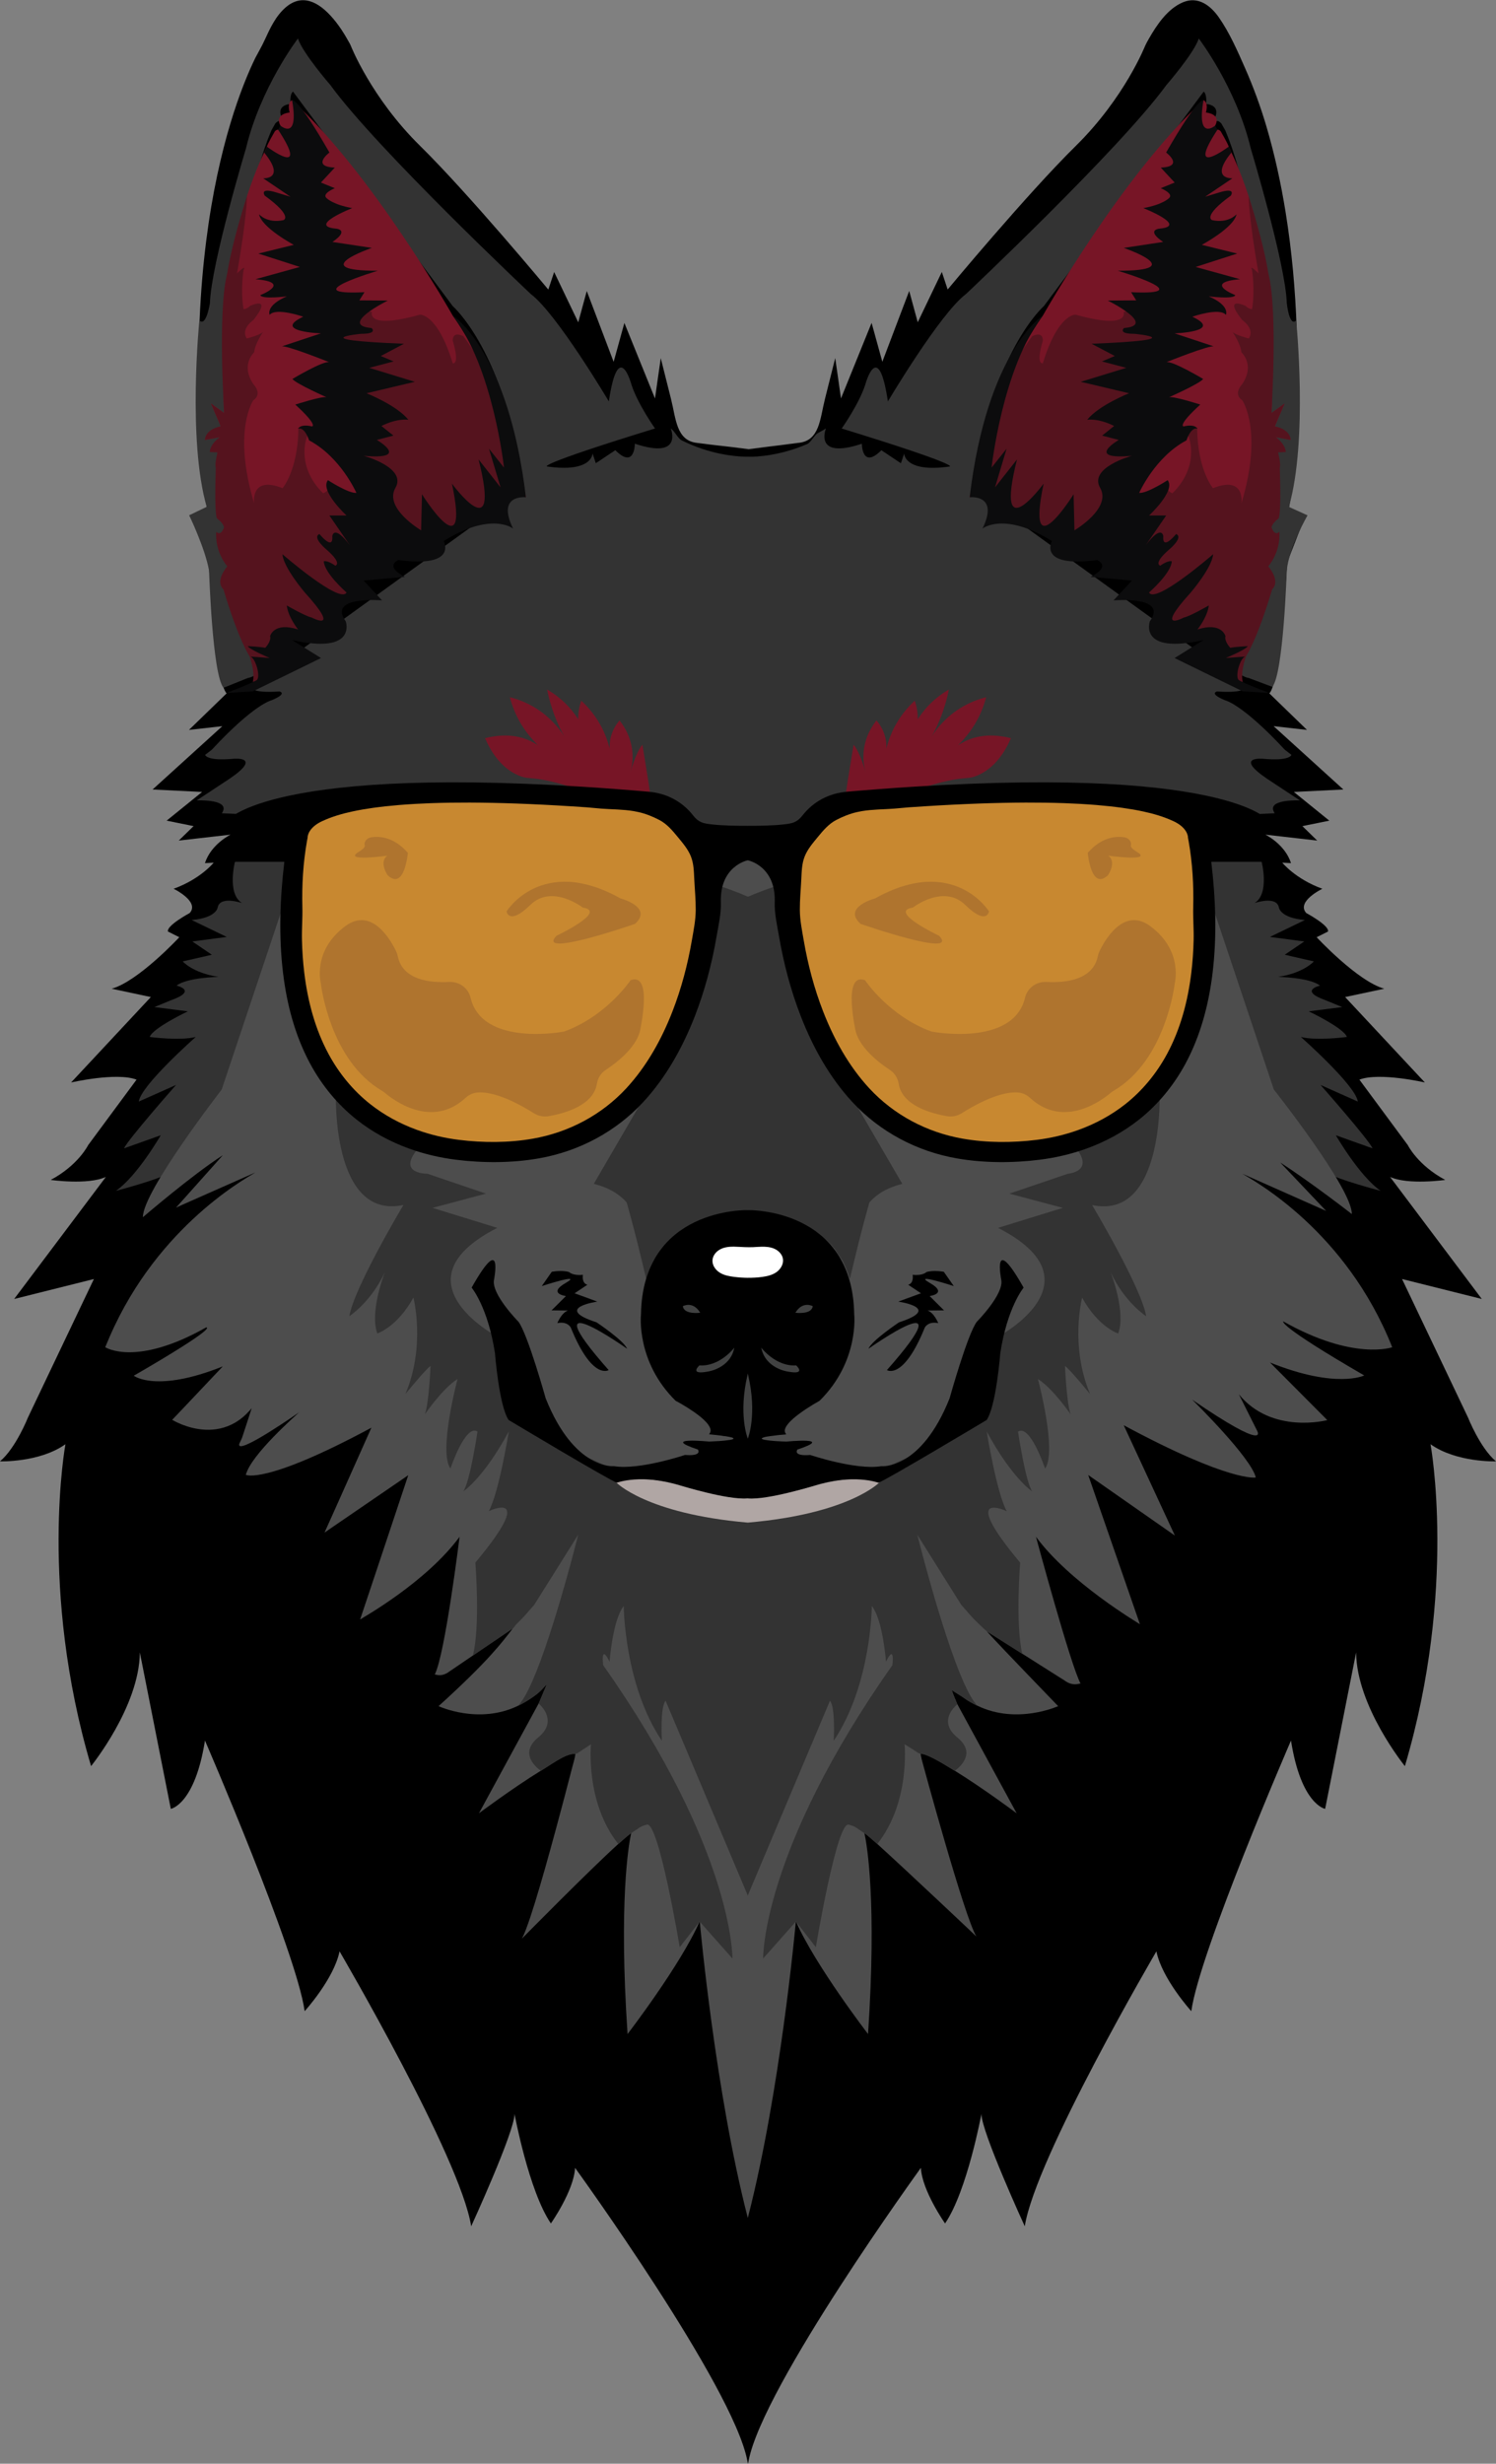 <?xml version="1.0" encoding="UTF-8"?>
<svg id="Layer_2" data-name="Layer 2" xmlns="http://www.w3.org/2000/svg" viewBox="0 0 459.84 757">
  <rect x="0" y="0" width="459.84" height="757" fill="#808080" stroke="none"/>
  <defs>
    <style>
      .cls-1 {
        fill: #000;
      }

      .cls-1, .cls-2, .cls-3, .cls-4, .cls-5, .cls-6, .cls-7, .cls-8, .cls-9, .cls-10, .cls-11, .cls-12, .cls-13, .cls-14, .cls-15 {
        stroke-width: 0px;
      }

      .cls-2 {
        fill: #910913;
      }

      .cls-3 {
        fill: #72010f;
      }

      .cls-4 {
        fill: #b0a6a4;
      }

      .cls-5 {
        fill: #c88830;
      }

      .cls-6 {
        fill: #af742e;
      }

      .cls-7 {
        fill: #55131e;
      }

      .cls-8 {
        fill: #230608;
      }

      .cls-9 {
        fill: #414242;
      }

      .cls-10 {
        fill: #771526;
      }

      .cls-11 {
        fill: #333;
      }

      .cls-12 {
        fill: #fff;
      }

      .cls-13 {
        fill: #0c0c0d;
      }

      .cls-14 {
        fill: #a91e22;
      }

      .cls-15 {
        fill: #4d4d4d;
      }
    </style>
  </defs>
  <g id="Layer_2-2" data-name="Layer 2">
    <g>
      <path class="cls-1" d="M230.04,137.99s-.05,0-.07,0c-.14-.02-.27-.03-.41-.05l-.14-.02-.16-.02-.18-.02-.19-.02-.2-.03-.22-.03-.23-.03-.24-.03-.26-.03-.27-.03-.28-.03-.29-.04-.3-.04-.31-.04-.31-.04-.32-.04-.33-.04-.33-.04-.34-.04-.34-.04-.35-.04-.35-.04-.35-.04-.36-.04-.36-.04-.36-.04-.36-.04-.36-.04-.36-.04-.36-.04-.35-.04-.35-.04-.35-.04-.34-.04-.34-.04-.33-.04-.33-.04-.32-.04-.31-.04-.3-.04-.29-.04-.28-.04-.27-.03-.26-.03-.25-.03-.24-.03-.23-.03-.21-.03-.2-.02-.18-.02-.17-.02-.15-.02-.14-.02h-.12s-.07-.02-.1-.03h-.08s-.04-.02-.06-.02h-.07c-6.25-.78-6.34-7.36-7.87-13.46l-3.16-12.57-1.77,12.4-9.41-23.21-3.3,11.95-8.26-21.76-2.62,9.62-7.41-15.46-1.79,5.39s-24.38-29.36-39.4-44.13-21.32-30.78-21.32-30.79c-.2-.51-.51-1-.77-1.47-.66-1.21-1.38-2.39-2.14-3.53-.99-1.47-2.06-2.89-3.26-4.19s-2.56-2.54-4.11-3.46c-1.42-.84-3.03-1.4-4.7-1.33-1.89.08-3.61.97-5.02,2.19-3.06,2.65-4.75,6.32-6.41,9.92-.48,1.04-.99,2.06-1.55,3.06-.48.85-.91,1.74-1.4,2.59-.57,1.17-1.11,2.36-1.64,3.55-.65,1.49-1.27,3-1.87,4.51-.71,1.82-1.38,3.65-2.02,5.49-.74,2.14-1.44,4.31-2.09,6.48-.75,2.48-1.44,4.98-2.08,7.48-.72,2.82-1.38,5.65-1.99,8.5-.67,3.16-1.28,6.34-1.82,9.53-.6,3.52-1.11,7.04-1.56,10.58-.49,3.87-.9,7.75-1.23,11.64-.36,4.23-.63,8.47-.81,12.71-.04.96-.09,1.92-.11,2.88,0,0-1.12,41.88,2.94,57.28l-4.56,2.64,4.54,11.69s2.07,37.21,5.51,40.24l-11.59,11.24,10.26-1.15-21.44,19.46,15.22.75-10.9,8.82,8.28,1.68-4.56,4.44,15.93-1.82s-5.99,2.89-7.88,8.75l2.68-.13s-4.04,5.02-12.31,8.01c0,0,8.13,3.93,4.94,7.46,0,0-7.17,3.83-6.68,5.68l3.49,1.75s-12.57,13.54-20.79,15.82l12.04,2.56-24.51,26.25s13.99-3.22,20.12-.87l-14.88,20.12s-3.01,6.15-11.5,10.69c0,0,11.39,1.63,16.95-.92l-28.19,37.5,24.51-6.13-20.26,42.52s-3.73,9.43-8.61,13.5c0,0,12.12.41,20.12-5.26,0,0-8.24,44.48,7.88,98.9,0,0,14.86-18.3,14.99-34.94l9.52,48.08s7.38-1.27,10.5-20.99c0,0,28.17,65.01,30.64,83.15,0,0,8.99-9.88,10.73-18.38,0,0,37.17,63.43,40.46,84.47,0,0,13.36-29.09,13.32-34.52,0,0,4.4,23.74,11.18,33.65,0,0,7.08-10.07,7.43-17.08,0,0,48.55,66.96,52.95,89.98l.2,1.01s.2-1.01.2-1.01c4.4-23.01,52.95-89.98,52.95-89.98.35,7.01,7.43,17.08,7.43,17.08,6.78-9.91,11.18-33.65,11.18-33.65-.04,5.43,13.32,34.52,13.32,34.52,3.29-21.04,40.46-84.47,40.46-84.47,1.74,8.49,10.73,18.38,10.73,18.38,2.47-18.13,30.64-83.15,30.64-83.15,3.11,19.72,10.5,20.99,10.5,20.99l9.52-48.08c.13,16.64,14.99,34.94,14.99,34.94,16.12-54.42,7.88-98.9,7.88-98.9,8,5.67,20.12,5.26,20.12,5.26-4.88-4.07-8.61-13.5-8.61-13.5l-20.26-42.52,24.51,6.13-28.19-37.5c5.56,2.55,16.95.92,16.95.92-8.49-4.54-11.5-10.69-11.5-10.69l-14.88-20.12c6.13-2.35,20.12.87,20.12.87l-24.51-26.25,12.04-2.56c-8.22-2.28-20.79-15.82-20.79-15.82l3.49-1.75c.48-1.85-6.68-5.68-6.68-5.68-3.2-3.53,4.94-7.46,4.94-7.46-8.26-2.99-12.31-8.01-12.31-8.01l2.68.13c-1.89-5.86-7.88-8.75-7.88-8.75l15.93,1.82-4.56-4.44,8.28-1.68-10.9-8.82,15.22-.75-21.44-19.46,10.26,1.15-11.59-11.24c3.45-3.03,5.51-40.24,5.51-40.24l4.54-11.69-4.56-2.64c4.06-15.4,2.94-57.28,2.94-57.28-.42-12.03-1.49-24.06-3.41-35.95-1.43-8.87-3.34-17.68-5.88-26.31-1.81-6.14-4.02-12.17-6.6-18.03-2.32-5.26-4.75-10.83-8.05-15.56-2.58-3.68-6.38-6.55-10.99-4.64-4.75,1.97-8.1,6.97-10.55,11.28-.38.67-.76,1.36-1.09,2.06,0,0-6.31,16.02-21.32,30.79-15.01,14.77-39.4,44.13-39.4,44.13l-1.79-5.39-7.41,15.46-2.62-9.62-8.26,21.76-3.3-11.95-9.41,23.21-1.77-12.4-3.16,12.57c-1.54,6.11-1.62,12.68-7.91,13.46h-.05s-.04.01-.06.01h-.08s-.06.02-.1.02h-.11s-.08.03-.13.03l-.14.02-.16.02-.17.02-.18.02-.19.02-.21.03-.22.03-.23.03-.24.03-.25.03-.26.03-.27.03-.28.04-.28.04-.29.04-.3.04-.3.04-.31.04-.31.04-.32.04-.32.04-.32.04-.33.04-.33.04-.33.04-.33.04-.33.04-.33.04-.33.04-.33.04-.33.04-.33.04-.33.04-.32.04-.32.04-.31.04-.31.04-.3.04-.3.04-.29.04-.29.04-.28.04-.27.03-.26.03-.25.03-.24.03-.23.03-.22.03-.21.03-.2.03-.19.02-.17.02-.16.02-.15.02-.13.02h-.12s-.07.02-.1.03h-.08s-.05.02-.07.02h-.05s-.07.02-.11.01Z"/>
      <path class="cls-11" d="M230.19,140.33c.39,0,.78,0,1.18,0,.45-.01.9-.04,1.35-.07.6-.04,1.2-.1,1.79-.17.73-.08,1.45-.18,2.17-.3.84-.14,1.67-.3,2.5-.48.93-.2,1.86-.43,2.78-.69,1.01-.28,2.01-.6,3-.95,1.07-.38,2.13-.79,3.17-1.24,1.11-.48,2.21-2.8,3.28-3.37.84-.44,1.66-.91,2.47-1.4,0,0-3.96,9.68,11.04,4.68,0,0,0,8,6,2l6,4,1-3s0,6,14,4c0,0,3.6-.37-33.2-11.68,0,0,5.2-7.32,7.2-13.32,0,0,4-15,7,5,0,0,16-27,24-33,0,0,47.19-44.42,61.6-64.21,0,0,8.51-9.78,9.96-14.29,0,0,11.5,15.02,15.97,33.76,0,0,10.71,35.46,11.09,47.6,0,0,.76,7.38,2.88,5.26,0,0,3.7,36.67-2.25,57.28l5.74,2.6s-5.75,9.94-6.38,16.97c0,0-1.01,31.7-4.45,35.73l-7.17-2.7s-7-1-3-9c0,0,7.93-18.13,8-24,0,0-1-3-1-4,0,0,3.52-1.67,3-8,0,0-2-2.05-2-4,0,0,2.68-3.25,2-7,0,0,.56-7.46,2-10,0,0-2-4-3-9,0,0,0-2,.98-9.05,0,0-2.62-56.54-14.22-84.14l-1.26-2.23s-.84-.85-1.17-.71-.87-.89-.87-.89c0,0,2.22-3.8-2.62-4.39s0,0,0,0c0,0,.32-2.98-.76-3.78s0,0,0,0l-49.15,65.93s-16.07,13.78-22,56.02l77.17,55.73s16.26,7.75-1.92,6.63c0,0-2.66.61,2.58,2.75,0,0,5.24,1.14,18.24,15.14l2.05,1.58s-.36,1.98-8.71,1.2c0,0-9.16-.89,1.25,6.17l10.07,6.64s-10.81-.53-7.74,3.94l-9.93.47,5.89,14.41s2.55,9.84-2.17,12.71c0,0,6.66-2.32,7.47,1.28,0,0,.22,3.26,8.02,3.93l-10.78,5.2,10.58,1.39-6.01,4.08,8.95,2.05s-3.04,3.54-10.99,4.75c0,0,9.73.18,12.89,2.69,0,0-6.72,1.49,1.72,4.5l5.1,2.09-10.29,1.31s10.82,5.13,11.72,7.87c0,0-9.21,1.26-14.15,0,0,0,16.94,14.95,17.5,19.85l-11.44-5.1s14.96,16.96,15.98,19.48l-11.28-4.02s7.28,12.62,13.79,17.08c0,0-13.49-3.54-16.49-5.54,0,0,8,10,7,12,0,0-23-22-28-22,0,0,16.97,19.37,18.99,20.68l-41.39-22.16s45.91,26.7,63.16,65.09c0,0-11.51,1.78-39.13-12.41,0,0,12.38,13.53,30.38,21.16,0,0-20.93.19-31.46-6.08l19.65,19.65s-16.31,2.07-27.75-9.93c0,0,4.56,9,4.56,12,0,0-12.37-4.24-25.18-13.62,0,0,24.26,23.24,25.72,28.43,0,0-34.12-13.52-40.83-18.16l16.63,35.88-27.13-20.99,16.18,47.7s-28.73-23.46-31.07-29.34c0,0-4.43,36.87,1.74,43.52l-22.75-19.44s17.32,28.8,28,31.92c0,0-25.23-2.87-34.77-10.38,0,0,11.9,33.13,19.18,37.81,0,0-19.81-15.92-27.27-15.62,0,0,9.63,50.85,15.59,55.57,0,0-25.39-28.86-32.22-31.07,0,0-3.39,55.92.89,60.85,0,0-20.72-30.06-22.72-36.06l-13.83,93h-.15s-13.83-93-13.83-93c-2,6-22.72,36.06-22.72,36.06,4.28-4.94.89-60.85.89-60.85-6.82,2.21-32.22,31.07-32.22,31.07,5.96-4.73,15.59-55.57,15.59-55.57-7.45-.3-27.27,15.62-27.27,15.62,7.28-4.68,19.18-37.81,19.18-37.81-9.54,7.51-34.77,10.38-34.77,10.38,10.68-3.12,28-31.92,28-31.92l-22.75,19.44c6.16-6.65,1.74-43.52,1.74-43.52-2.33,5.89-31.07,29.34-31.07,29.34l16.18-47.7-27.13,20.99,16.63-35.88c-6.71,4.65-40.83,18.16-40.83,18.16,1.46-5.19,25.72-28.43,25.72-28.43-12.82,9.38-25.18,13.62-25.18,13.62,0-3,4.56-12,4.56-12-11.44,12-27.75,9.93-27.75,9.93l19.65-19.65c-10.54,6.28-31.46,6.08-31.46,6.08,18-7.64,30.38-21.16,30.38-21.16-27.62,14.2-39.13,12.41-39.13,12.41,17.25-38.39,63.16-65.09,63.16-65.09l-41.39,22.16c2.01-1.32,18.99-20.68,18.99-20.68-5,0-28,22-28,22-1-2,7-12,7-12-3,2-16.49,5.54-16.49,5.54,6.51-4.46,13.79-17.08,13.79-17.08l-11.28,4.02c1.02-2.52,15.98-19.48,15.98-19.48l-11.44,5.1c.56-4.9,17.5-19.85,17.5-19.85-4.95,1.26-14.15,0-14.15,0,.9-2.74,11.72-7.87,11.72-7.87l-10.29-1.31,5.1-2.09c8.44-3.01,1.72-4.5,1.72-4.5,3.16-2.51,12.89-2.69,12.89-2.69-7.96-1.21-10.99-4.75-10.99-4.75l8.95-2.05-6.01-4.08,10.58-1.39-10.78-5.2c7.79-.67,8.02-3.93,8.02-3.93.81-3.6,7.47-1.28,7.47-1.28-4.72-2.87-2.17-12.71-2.17-12.71l5.89-14.41-9.93-.47c3.07-4.47-7.74-3.94-7.74-3.94l10.07-6.64c10.41-7.05,1.25-6.17,1.25-6.17-8.34.78-8.71-1.2-8.71-1.2l2.05-1.58c13-14,18.24-15.14,18.24-15.14,5.24-2.14,2.58-2.75,2.58-2.75-18.18,1.11-1.92-6.63-1.92-6.63l77.17-55.73c-5.93-42.24-22-56.02-22-56.02L90.06,28.14s1.08-.8,0,0-.76,3.78-.76,3.78c0,0,4.84-.58,0,0s-2.62,4.39-2.62,4.39c0,0-.54,1.03-.87.89s-1.17.71-1.17.71l-1.26,2.23c-11.6,27.61-14.22,84.14-14.22,84.14.98,7.05.98,9.05.98,9.05-1,5-3,9-3,9,1.44,2.54,2,10,2,10-.68,3.75,2,7,2,7,0,1.95-2,4-2,4-.52,6.33,3,8,3,8,0,1-1,4-1,4,.07,5.87,8,24,8,24,4,8-3,9-3,9l-7.43,3c-3.45-4.03-4.45-36.03-4.45-36.03-1.33-7.2-6.12-16.97-6.12-16.97l5.39-2.6c-5.94-20.6-2.25-57.28-2.25-57.28,2.12,2.12,3.24-5.26,3.24-5.26.38-12.14,11.09-47.6,11.09-47.6,4.47-18.74,15.97-33.76,15.97-33.76,1.45,4.5,9.96,14.29,9.96,14.29,14.4,19.79,61.6,64.21,61.6,64.21,8,6,24,33,24,33,3-20,7-5,7-5,2,6,7.2,13.32,7.2,13.32-36.8,11.32-33.2,11.68-33.2,11.68,14,2,14-4,14-4l1,3,6-4c6,6,6-2,6-2,15,5,11.04-4.68,11.04-4.68,1.08.66,2.2,3.07,3.33,3.64,1.07.53,2.15,1.03,3.26,1.48,1.03.42,2.07.81,3.13,1.16.97.32,1.96.62,2.95.88.9.24,1.8.45,2.71.63.8.16,1.61.31,2.42.43.69.1,1.39.19,2.08.26.56.06,1.12.1,1.68.14.41.02.82.04,1.23.05.24,0,.48,0,.73,0,.17,0,.33,0,.5,0Z"/>
      <path class="cls-15" d="M419.34,422.61s-8.48,4.26-28.97-3.97l17.62,17.7s-17.02,4.52-27.19-7.93l5.67,11.31s3.7,6.59-20.03-9.67c1.22,1.16,18.15,17.93,19.57,23.92,0,0-7.86,1.56-40.6-16.06l15.73,33.91-26.65-18.62,15.9,45.85c-.62-.42-21.63-12.84-31.95-26.86,0,0,10.58,39.3,13.7,45.09-.17-.12-2.32,1.03-4.92-.94l-13-8.23-10.82-6.85c0,.22,7.29,7.87,21.85,22.96,0,0-12.67,5.78-24.81-.13-1.48-.72-3-1.51-4.39-2.58-2.07-1.59-1.48-1.07-3.61-2.44l.51,1.48s1.06,2.5,1.18,2.81c.01.02.01.03.01.03l18.36,33.75s-10.2-7.63-19.05-13.09c-.01,0-.03-.01-.04-.02l-.04-.02c-4.63-2.85-8.22-4.98-10.44-5.22,0,0,0,.02.01.04.05.25.29,1.49.3,1.51.41,1.56,13.28,48.95,16.89,54.68-.72-.73-21.01-19.87-30.47-28.46-.01-.01-.02-.02-.03-.03-1.69-1.53-3.06-2.7-3.94-3.33,0,0,0,0,.01.03,0,.06.05.21.1.46.64,3.02,3.76,20.46,1.02,61.28,0,0-16.26-21.15-22.17-34.6,0-.01,0-.03-.02-.04v.07c-.2,2.13-4.85,52.4-14.64,90.57l-.13.5-.13-.5c-9.79-38.17-14.44-88.44-14.64-90.57v-.07s-.01.03-.02.04c-5.91,13.45-22.17,34.6-22.17,34.6-2.74-40.82.38-58.26,1.02-61.28.05-.25.09-.4.1-.46.01-.02.01-.03.01-.03-.88.63-2.25,1.8-3.94,3.33l-.03.03c-9.31,8.46-28.38,27.82-29.66,29.12.11-.14.19-.36.26-.51.41-.79.73-1.62,1.05-2.45.45-1.18.86-2.38,1.27-3.58.49-1.49.97-2.99,1.44-4.5.53-1.72,1.05-3.45,1.56-5.18.55-1.88,1.09-3.76,1.63-5.64.55-1.96,1.1-3.92,1.64-5.88.54-1.96,1.08-3.92,1.61-5.88.51-1.88,1.02-3.77,1.52-5.66.46-1.73.92-3.47,1.38-5.21.4-1.51.79-3.02,1.18-4.53.32-1.21.63-2.42.95-3.63.35-1.37.82-2.76.98-4.16-.08-.01-.15-.01-.23-.01h-.01c-.61,0-1.29.16-1.87.35-.56.17-1.09.41-1.61.67-2.37,1.19-4.55,2.75-6.8,4.13l-.04.02s-.03.02-.04.02c-8.85,5.46-19.05,13.09-19.05,13.09l18.36-33.75s.01-.03.04-.08l2.24-5.3.23-.53s0-.02,0-.03c-1.12,1.25-1.8,1.99-2.63,2.7-.18.15-.35.29-.53.43-.18.14-.36.27-.53.4-.25.18-.49.36-.74.53-1.44,1.01-2.91,1.86-4.39,2.58-12.14,5.91-24.46.13-24.46.13,15.7-14.22,19.53-19.72,22.5-23.43l.31-.45-1.18.8-11.09,7.53-7.16,4.87c-2.6,1.97-4.39.83-4.56.95,3.12-5.79,7.64-42.3,7.64-42.3-10.32,14.02-29.92,24.95-30.54,25.37l14.76-44.29-25.7,17.59,14.37-32.19c-32.74,17.62-38.57,14.48-38.57,14.48,1.44-6.09,15.66-18.55,16.39-19.22-1.2.83-2.4,1.64-3.61,2.45-1.48.98-2.96,1.95-4.46,2.9-1.15.74-2.31,1.46-3.49,2.15-.87.51-1.75,1.01-2.64,1.48-.62.32-1.25.64-1.9.91-.41.18-.83.34-1.26.45-.24.06-.5.11-.74.07-.2-.03-.36-.18-.38-.39,0-.11.03-.22.07-.33.24-.7.66-1.32.89-2.02.26-.78.51-1.56.77-2.34.71-2.2,1.42-4.39,2.14-6.59-.2.24-.41.48-.62.72-1.31,1.46-2.81,2.76-4.51,3.74-1.45.84-3.02,1.45-4.65,1.8-1.46.32-2.97.43-4.47.36-1.35-.06-2.69-.26-4.01-.58-1.1-.27-2.18-.62-3.23-1.03-.73-.3-1.45-.62-2.16-.99-.04-.02-.74-.43-.78-.43l15.54-16.43c-20.49,8.23-27.35,2.87-27.35,2.87,27-15.64,22.19-14.82,22.19-14.82-21.63,12.2-30.95,6.07-30.95,6.07,14.17-35.75,42.4-51.45,46.14-53.71l-24.37,10.78,14.36-16.08c-9.53,6.13-24.57,19.05-24.57,19.05-.18-7.75,24.21-39.21,24.21-39.21l19.29-57.66c27.53-49.84,142.42-14.17,142.42-14.17,0,0,114.89-35.67,142.42,14.17l19.29,57.66s24.14,30.49,23.96,38.24c0,0-12.48-9.71-22.01-15.84l14.12,14.88-25.8-11.45c3.74,2.26,31.94,17.59,46.11,53.34,0,0-11.85,4.26-33.48-7.94,0,0-2.13.96,24.87,16.6Z"/>
      <path class="cls-11" d="M356.41,335.39c-.7-2.43-1.77-8.17.82-13.95,2.69-6,8.52-9.84,10.82-11.22,0,0-6.47.5-7.92-1.63-.95-1.39,1.09-2.67,2.53-7.41.96-3.15,1.76-12.97,1.38-9.72-15.03,1.44-16.39.82-16.39.82-.03,0,4.96-8.89,2.23-14.76-3.14-6.76-18.41-13.59-18.63-13.78,0,0-.11-.1-.11-.1,0,0-1.1,11.77-2.03,14.98-5.41,18.64-30.53,32.59-39.89,27.74-6.98-3.62-8.33-19.31-8.33-19.31,0,0-11.6,8.98-11.6,8.98,0,0,.3-18.5.3-18.5-12.11,13.05-18.44,19.86-18.44,19.86,0,0,3.26-11.71,8.33-29.92-7.69,1-16.16,2.89-24.99,6.22-1.52.57-3,1.17-4.44,1.78h-.25c-1.44-.61-2.92-1.21-4.44-1.78-8.84-3.33-17.3-5.22-24.99-6.22,5.07,18.22,8.33,29.92,8.33,29.92,0,0-3.6-3.87-10.56-11.37-2.27-2.45-4.9-5.28-7.88-8.48,0,0,.3,18.5.3,18.5,0,0-11.6-8.98-11.6-8.98,0,0-1.34,15.69-8.33,19.31-9.36,4.85-34.48-9.09-39.89-27.74-.93-3.21-2.04-14.97-2.03-14.98,0,0-.11.1-.11.1-.22.19-15.49,7.03-18.63,13.78-2.73,5.86,2.26,14.75,2.23,14.76,0,0-1.36.63-16.39-.82-.38-3.25.42,6.58,1.38,9.72,1.44,4.75,3.47,6.02,2.53,7.41-1.45,2.14-7.92,1.63-7.92,1.63,2.3,1.38,8.13,5.22,10.82,11.22,2.59,5.78,1.32,11.58.62,14.01v.02s-1.53,39.49,20.76,34.77c0,0-15.24,25.52-16.62,34.16,0,0,6.68-4.33,10.93-13.55-.23.59-4.76,12.42-2.32,18.85,0,0,6.08-1.93,11.08-11.01,0,0,3.85,14.65-2.45,29.62,0,0,6.47-7.93,7.71-8.6,0,0-.48,11.56-1.75,14.86,0,0,5.49-8.04,10.07-10.87,0,0-5.96,22.25-2.19,27.5,0,0,4.59-13.78,8.31-11.35,0,0-2.29,15.49-4.37,18.38,0,0,6.14-3.94,13.99-18.4,0,0-2.98,18.67-6.15,24.48,0,0,15.18-7.31-4.12,15.79,0,0,1.56,19.68-.78,28.59l12.27-8.33c.83-.74.45-.68,1.2-1.4.02-.02,1.58-1.57,1.58-1.57l.16-.17c.36-.38.71-.76,1.06-1.15.25-.28.5-.58.74-.87.06-.07.11-.16.18-.21l1.65-1.85c.13-.21.26-.42.39-.63.16-.24.31-.48.46-.73.17-.27.35-.55.52-.82.19-.3.38-.6.57-.91.2-.32.41-.65.61-.98.22-.34.44-.69.65-1.04.23-.36.46-.72.69-1.09.23-.37.47-.75.7-1.12.25-.39.49-.78.73-1.16.24-.39.49-.78.74-1.17.24-.4.49-.79.73-1.18.25-.39.49-.78.74-1.17.24-.39.48-.77.72-1.16.24-.37.47-.75.71-1.12.23-.37.45-.73.68-1.09.22-.35.43-.69.65-1.04.21-.32.41-.65.61-.97.19-.3.38-.6.57-.9.17-.28.34-.55.51-.82.15-.24.3-.48.45-.72.13-.21.26-.41.39-.62.11-.17.21-.33.31-.5.08-.12.16-.25.24-.37.04-.08.09-.15.14-.23.02-.03.03-.05.05-.08-.01.01-.01.03-.02.05-.04.18-.09.37-.14.56-.1.38-.19.76-.29,1.14-.14.56-.29,1.11-.43,1.66-.19.71-.37,1.41-.56,2.12-.22.84-.45,1.67-.67,2.51l-.78,2.85c-.29,1.05-.58,2.09-.87,3.13-.32,1.12-.64,2.23-.96,3.35-.34,1.16-.68,2.33-1.02,3.5-.36,1.2-.72,2.4-1.09,3.6-.37,1.21-.75,2.43-1.14,3.64-.38,1.2-.77,2.41-1.17,3.61-.39,1.18-.79,2.36-1.2,3.53-.4,1.14-.8,2.27-1.22,3.4-.4,1.06-.8,2.13-1.22,3.18-.39.98-.8,1.96-1.22,2.93-.38.87-.78,1.74-1.2,2.6-.36.75-.75,1.5-1.17,2.22-.35.61-.72,1.21-1.13,1.78-.25.36-.65.83-.98,1.23,1.48-.72,2.95-1.57,4.39-2.58.25-.17.49-.35.74-.53.17-.13.35-.26.53-.4.18-.14.35-.28.53-.43.83-.71,1.51-1.45,2.63-2.7,0,0,0,.03,0,.03l-.23.53-2.24,5.3s-.04.08-.04.08c.97.85,5.85,5.57-.16,10.45-6.43,5.24.45,9.95.85,10.21.01,0,.03-.01.04-.02l.04-.02c2.25-1.38,4.43-2.94,6.8-4.13.52-.26,1.05-.5,1.61-.67.58-.19,1.26-.35,1.87-.35.3-.07.56-.12.8-.15.01,0,4.24-2.8,4.24-2.8,0,0-1.82,17.77,8.39,30.65l.03-.03c1.69-1.5,3.05-2.66,3.92-3.29.02-.02.03-.03.05-.04.42-.28.83-.56,1.25-.84.26-.17.53-.35.79-.53.33-.22.65-.45,1.01-.63.56-.27,1.16-.45,1.76-.6,3.64-.92,10.07,37.66,10.07,37.66l6.13-7.89.02.03,10.05,11.34s.6-32.9-39.73-90.13c0,0-.87-6.85,1.97-1.06,0,0,.93-12.83,4.35-17.12,0,0,.13,24.2,11.73,41.42,0,0-.62-10.18,1.14-12.32l25.14,59.56.12.4.12-.4,25.14-59.56c1.76,2.14,1.14,12.32,1.14,12.32,11.6-17.22,11.73-41.42,11.73-41.42,3.42,4.29,4.35,17.12,4.35,17.12,2.84-5.79,1.97,1.06,1.97,1.06-40.33,57.23-39.73,90.13-39.73,90.13l10.05-11.34.02-.03,6.13,7.89s6.43-38.58,10.07-37.66c.6.15,1.2.33,1.76.6.36.18.68.41,1.01.63.26.18.53.36.79.53.42.28.83.56,1.25.84.02,0,.03.02.04.03.88.64,2.24,1.8,3.93,3.3.01.01.02.02.03.03,10.21-12.88,8.39-30.65,8.39-30.65.01,0,.03.02.04.02.08.05.16.1.25.15.14.09.29.18.43.27.19.12.37.23.56.35.21.13.42.26.63.39s.43.27.65.41c.21.13.41.26.61.39.18.11.35.22.52.34.15.1.31.2.45.31.04.03.07.06.12.08.01,0,.02.01.04.02.06.03.12.04.18.05l.21.06c.06.02.13.05.2.05,2.22.24,5.81,2.37,10.44,5.22l.04.02s.03.02.04.02c.4-.26,7.28-4.97.85-10.21-6.01-4.88-1.01-9.38-.04-10.23,0,0-.7-1.7-.71-1.72-.26-.46-.96-2.53-.96-2.54l3.45,2.17c1.44,1.01,2.91,1.86,4.39,2.58-.33-.4-.73-.87-.98-1.23-.41-.57-.78-1.17-1.13-1.78-.42-.72-.81-1.47-1.17-2.22-.42-.86-.82-1.73-1.2-2.6-.42-.97-.83-1.95-1.22-2.93-.42-1.05-.82-2.12-1.22-3.18-.42-1.13-.82-2.26-1.22-3.4-.41-1.17-.81-2.35-1.2-3.53-.4-1.2-.79-2.41-1.17-3.61-.39-1.21-.77-2.43-1.14-3.64-.37-1.2-.73-2.4-1.09-3.6-.34-1.17-.68-2.34-1.02-3.5-.32-1.12-.64-2.23-.96-3.35-.29-1.04-.58-2.08-.87-3.13-.26-.95-.52-1.9-.78-2.85-.22-.84-.45-1.67-.67-2.51-.19-.71-.37-1.41-.56-2.12-.14-.55-.29-1.1-.43-1.66-.1-.38-.19-.76-.29-1.14-.05-.19-.1-.38-.14-.56-.01-.02-.01-.04-.02-.05.02.03.03.05.05.08.05.08.1.15.14.23.08.12.16.25.24.37.1.17.2.33.31.5.13.21.26.41.39.62.15.24.3.48.45.72.17.27.34.54.51.82.19.3.38.6.57.9.2.32.4.65.61.97.22.35.43.69.65,1.04.23.36.45.72.68,1.09.24.37.47.75.71,1.12.24.39.48.77.72,1.16.25.39.49.78.74,1.17.24.39.49.78.73,1.18.25.39.5.78.74,1.17.24.38.48.77.73,1.16.23.37.47.75.7,1.12.23.37.46.73.69,1.09.21.35.43.7.65,1.04.2.33.41.66.61.98.19.31.38.61.57.91.17.27.35.55.52.82.15.25.3.49.46.73.13.21.26.42.39.63l1.65,1.85c.07.05.12.14.18.21.24.29.49.59.74.87.35.39.7.77,1.06,1.15l.16.17s1.56,1.55,1.58,1.57c.79.76,1.63,1.54,2.51,2.32l10.82,6.85c-2.13-9.14-.64-28.03-.64-28.03-19.3-23.1-4.12-15.79-4.12-15.79-3.17-5.81-6.15-24.48-6.15-24.48,7.85,14.46,13.99,18.4,13.99,18.4-2.08-2.89-4.37-18.38-4.37-18.38,3.72-2.43,8.31,11.35,8.31,11.35,3.77-5.25-2.19-27.5-2.19-27.5,4.58,2.83,10.07,10.87,10.07,10.87-1.27-3.3-1.75-14.86-1.75-14.86,1.24.67,7.71,8.6,7.71,8.6-6.3-14.97-2.45-29.62-2.45-29.62,5,9.08,11.08,11.01,11.08,11.01,2.44-6.43-2.09-18.26-2.32-18.85,4.25,9.22,10.93,13.55,10.93,13.55-1.38-8.64-16.62-34.16-16.62-34.16,22.29,4.72,20.76-34.77,20.76-34.77v-.08Z"/>
      <path class="cls-15" d="M329.75,351.56c7.59,8.42-1.48,9.07-1.48,9.07l-18,6.12,16.42,4.38-19.91,6.14c31.93,16.31.41,33.19.41,33.19l-5.67,24.17c-21.74,17.33-71.61,31.05-71.61,31.05h-.18s-49.87-13.72-71.61-31.05l-5.67-24.17s-31.52-16.88.41-33.19l-19.91-6.14,16.42-4.38-18-6.12s-10,.17-2.41-8.25l.24-.21s.54-.45,1.3-.8c2.15-.98,5.65-.68,6.15-.63-2.78-1.57-8.95-5.57-11.81-13.12-2.34-6.16-2.06-13.61,0-14.15,1.95-.5,3.58,5.59,10.7,8.43,2.04.81,8.33,2.9,6.24,2.18-5.27-5.35-5.65-10.88-5.65-10.88-.23-3.44.59-7.33.59-7.34,4.19,6.98,8.33,12.12,11.31,15.49,7.74,8.78,18.13,17.56,18.13,17.56,0,0-2.03-10.86-1.93-10.88.1-.02,4.94,10.4,5.8,11.02,0,0,7.14-10.61,7.14-10.61,0,0,3.27,11.7,3.27,11.7,0,0,5.82-4,16.65-11.42-9.71,16.67-14.57,25-14.57,25.03,5.51,1.37,8.46,3.82,10.11,5.71,0,0,2.54,8.69,5.99,23.47-.01-.06.1-.23.12-.29.04-.11.08-.22.11-.33.08-.25.15-.5.23-.75.13-.44.35-.85.5-1.28.14-.4.31-.74.48-1.13.35-.79.68-1.59,1.17-2.3.08-.12.17-.24.25-.36.52-.75,1.02-1.51,1.5-2.29.12-.2.27-.35.39-.55.13-.21.28-.31.43-.5.16-.2.4-.51.6-.68.4-.35.7-.72,1.08-1.09.55-.53,1.12-.91,1.66-1.46.59-.6,1.23-1.09,1.98-1.49s1.49-1.08,2.24-1.54c1.21-.74,2.47-1.33,3.78-1.92.27-.12,6.64-2.4,10.81-2.86,0,0,.67-.04.67-.04.03,0-.08.04,3.11-.24h.41c3.19.28,3.08.24,3.11.24,0,0,.67.04.67.04,4.16.46,10.54,2.73,10.81,2.86,1.31.59,2.57,1.18,3.78,1.92.75.46,1.47,1.13,2.24,1.54s1.38.88,1.98,1.49c.54.55,1.11.92,1.66,1.46.38.37.69.74,1.08,1.09.19.17.43.48.6.68.15.19.3.29.43.5.12.2.27.35.39.55.48.77.98,1.54,1.5,2.29.08.12.17.24.25.36.49.71.81,1.51,1.17,2.3.18.39.34.73.48,1.13.15.43.37.84.5,1.28.07.25.15.5.23.75.04.11.07.22.11.33.02.06.13.23.12.29,3.44-14.78,5.99-23.47,5.99-23.47,1.65-1.9,4.6-4.34,10.11-5.71,0-.02-4.86-8.36-14.57-25.03,10.83,7.43,16.65,11.42,16.65,11.42,0,0,3.27-11.7,3.27-11.7,0,0,7.14,10.61,7.14,10.61.86-.62,5.7-11.03,5.8-11.02.1.02-1.93,10.88-1.93,10.88,0,0,10.38-8.78,18.13-17.56,2.98-3.37,7.12-8.51,11.31-15.49,0,.01.83,3.9.59,7.34,0,0-.38,5.53-5.65,10.88-2.08.72,4.2-1.36,6.24-2.18,7.13-2.84,8.76-8.94,10.7-8.43,2.06.53,2.34,7.98,0,14.15-2.86,7.54-9.03,11.55-11.81,13.12.5-.05,4-.35,6.15.63l.41.18Z"/>
      <g>
        <path class="cls-10" d="M369.93,30.8s1.6.36.76,3.78c0,0,5.08.35,2.62,4.39l.87.89s.4-.17,1.04.48c0,0,2.32,3.95,2.48,4.8,0,0,9.88,19.09,10.52,38.47,0,0,3.57,30.2,2.61,43.29l4.03-2.91-3,7s4.71,1.33,4.86,4.17l-4.61-.85s2.12,1.57,1.75,3.68l-1,1s-.47,2.67-1,5c0,0,1.11,12.35,0,14,0,0-2,3-2,4,0,0,.41,3.39,2,2,0,0,1,5-3,10,0,0,3.2,4.03,1,7,0,0-4.88,16.66-8,21,0,0-1.84,4.5-1,7,0,0-3.71-5.24-10.85-12.35s-18.27-16.56-30.81-24.72c-13.04-8.48-27.17-23.22-41.17-19.18,0,0,7.17-34.26,22.54-55.8,0,0,24.45-43.35,49.38-66.15Z"/>
        <path class="cls-7" d="M382.02,209.51s-.91-2.18.96-7.84c0,0,3.27-4.61,8.07-20.64,0,0,2.8-2.03-1.2-7.03,0,0,3.81-4.21,3.41-10.61,0,0-1.41,1.61-2.41-1.39,0,0,.22-1.29,2.11-2.65,0,0,.95,0,.42-15.68,0,0,.47-.67-.53-4.67l2.37-.11s.12-2.26-3.12-4.57l4.61.85s.14-3.17-4.86-4.17l3-7-4.03,2.91s1.95-30.59-.79-42.2c-.1-.43-.2-.86-.27-1.3-.34-2.16-1.79-10.16-5.97-23.11,0,0,.06,6.7,3.06,23.7,0,0-3-3-2-1,0,0,1,6,0,12,0,0-1,0-2-1,0,0-7.12-3.38-1.06,4.31,0,0,4.06,2.69,2.06,5.69,0,0-4-1-5-2,0,0,2.48,3.55,2.74,6.28,0,0,4.26,3.72.26,9.72,0,0-3,3,0,5,0,0,6.48,9.3-.26,31.65,0,0,1.26-8.65-8.74-4.65,0,0-4.72-5.52-4.86-18.26,0,0-4.01-.98-2.58,2.64,0,0,3.52,8.73-5.02,17.18,0,0-1.54-.56-1.54-1.56l-13.54,17.7,6.83,9.08-.17,7.08,11.25,10.42s10.32-.21,7.44,6.38c-1.36,3.12,5.64,8.09,11.34,8.85Z"/>
        <path class="cls-7" d="M349.7,139.39l6.16-39.39-8.49-4.61-1.99.47s2.04,5.51-14.75.83c0,0-5.37-.45-10.08,14.93,0,0-2.3.72,0-6.95,0,0,.21-3.07-3.24-1.37,0,0-16.46,20.7-14.46,41.7,0,0,1.06,16.28,3.98,15.68,10.9-2.24,18.03,10.43,26.52,7.37s16.34-28.67,16.34-28.67Z"/>
        <path class="cls-13" d="M390.14,212.93s-7.86-3-9.29-3.92.42-7.35,2.1-7.29l-6.13.45s6.29-2.64,6.72-3.64c0,0-4.16.21-5.36.52,0,0-1.91-1.94-1.5-3.62,0,0-1.15-4.44-8.61-2.01,0,0,3.09-3.81,3.49-7.39,0,0-5.79,3.35-7.64,3.7,0,0-9.41,4.98,2.09-7.67,0,0,6.6-7.7,6.88-11.77,0,0-17.75,15.44-19.7,11.76,0,0,6.85-5.96,6.99-9.6,0,0-1.08-.39-3.55,1.36,0,0-2.3-.57,2.63-4.87,0,0,4.67-3.79,2.26-4.86,0,0-4.32,5.36-3.95.64,0,0-.42-3.77-5.4,2.82l6.29-9.15h-5.26s8.28-7.63,5.71-10.86c0,0-6.33,4.14-8.75,3.91,0,0,4.84-11.02,14.54-16.14,0,0,1.31-4.23,3.39-3.58,0,0-.64-1.56-4.28-.7,0,0-2.05-.16,5.13-6.71,0,0-8.07-2.62-9.6-2.26,0,0,9.43-4.17,10.49-5.61,0,0-9.66-5.78-11.37-5.14,0,0,13.81-5.55,14.77-4.83l-12.18-4.04s15.24-.53,5.45-5.12c0,0,8.38-2.93,10.32-.57,0,0,1.38-2.82-5.28-5.69,0,0,7.67.99,8.17-.37,0,0-10.09-3.92,1.45-4.89l-13.63-3.77,12.76-4.11-10.89-2.68s9.87-5.25,10.69-9.4c0,0-2.44,2.89-7.51,1.8,0,0-3.14-1.06,5.74-7.51,0,0,1.87-2.66-3.57-.98l-4.32,1.31,8.39-5.67s-7.15.43-.29-7.93l-.85-1.79s-13.48,10.09-3.45-5.22l-.71-1.25s-5.8,4.98-3.59-7.8c0,0-1.61-1.19-11.48,16.07,0,0,5.77,4.33-1.65,4.63l4.27,4.6-4.29,1.74s4.27,1.68,2.47,3.12c0,0-1.93,1.94-7.8,2.99,0,0,14.08,5.54,4.83,6.32,0,0-4.11.44,1.25,4.08l-12.11,1.83s20.63,7.06-1.82,7.02c0,0,25.71,7.63,4.09,6.59l1.57,2.51-8.74.06s15.32,7.58,4.99,8.44c0,0-2.11,1.81,3.28,1.78,0,0,18.48,1.79-13.25,3.05l7.13,3.76-3.94,1.67,7.47,1.97-13.99,4.29,14.85,3.52s-9.28,3.67-12.88,8.15c0,0,3.27-.6,8.29,1.9l-3.69,2.96,5.11,1.33s-10.72,6.21,4.03,4.88c0,0-13.36,3.59-9.75,9.86s-7.9,13.04-7.9,13.04l-.26-11.09s-14.91,23.87-9.22-3.26c0,0-15.33,20.92-8.18-7.43l-6.76,8.58,3.56-11.88-4.61,5.8s3.3-30.65,15.75-46.72c0,0-17.11,10.73-22.49,55.84,0,0,9.18-1.07,3.94,9.62,0,0,6.59-5.35,21.34,3.82,0,0-4.51,8.33,13.92,5.83,0,0,4.54,1.87-2.04,5.19l12.72,1.13-5.67,6.1s16.96-1.54,11.17,6.42c0,0-3.67,10.29,16.5,5.75l-8.9,5.54,20.99,10.25,8.12.48Z"/>
      </g>
      <path class="cls-4" d="M229.96,467.82c31.23-2.72,40.38-12.36,40.38-12.36-7.32-2.7-18.59.66-18.59.66-14.56,4.25-21.79,4.24-21.79,4.24h-.21s-7.23,0-21.79-4.24c0,0-11.27-3.36-18.59-.66,0,0,9.15,9.63,40.38,12.36h.21Z"/>
      <path class="cls-1" d="M229.91,460.4c6.15.51,20.27-3.9,20.27-3.9,12.18-3.83,19.81-.92,19.81-.92,1.87-.47,33.28-19.27,33.28-19.27,2.94-4.29,4.2-20.54,4.2-20.54,2.16-14.15,7.17-20.13,7.17-20.13-9.86-17.46-6.88-2.43-6.88-2.43.93,4.39-7.5,12.9-7.5,12.9-2.85,3.73-8.38,23.55-8.38,23.55-8.83,22.11-20.96,20.84-20.96,20.84-7.8,1.28-21.87-3.45-21.87-3.45-5.56.44-3.94-1.67-3.94-1.67,11.89-3.94-3.42-2.44-3.42-2.44-2.18-.1-4.43-.14-6.59-.54-.26-.05-1.44-.27-.73-.6.76-.37,1.74-.44,2.56-.56.8-.12,1.6-.22,2.4-.31.63-.07,1.27-.1,1.9-.16l.26-.03s.07,0,.1-.02c.02,0,.03-.02.04-.03,0-.02,0-.04-.01-.06-.2-.28-.39-.6-.4-.95,0-.2.03-.39.08-.58.16-.57.51-1.08.88-1.54,1.01-1.27,2.32-2.3,3.62-3.26s2.67-1.86,4.06-2.7c.68-.41,1.37-.82,2.07-1.21,12.22-12.06,10.64-26.48,10.64-26.48-.48-32.92-32.7-32.09-32.7-32.09h-.15s-32.22-.84-32.7,32.09c0,0-1.59,14.42,10.64,26.48.12.11.35.19.49.26.44.24.87.48,1.3.73,1.33.77,2.63,1.59,3.89,2.47,1.32.93,2.64,1.92,3.73,3.12.31.34.61.7.85,1.1s.45.83.5,1.3c.02.24-.02.49-.11.72-.08.2-.19.37-.31.55-.04.06.03.08.1.08.09,0,.18.01.27.02.24.02.48.05.72.07.12.01.25.03.37.04s.25.04.37.04c.22.02.43.05.65.07.39.05.79.09,1.18.14.41.05.87.18,1.28.18.49.08.99.16,1.47.27.29.07.67.12.92.29.56.38-.93.58-1.1.6-2.08.33-4.21.4-6.31.49,0,0-15.3-1.5-3.42,2.44,0,0,1.61,2.11-3.94,1.67,0,0-14.07,4.73-21.87,3.45,0,0-12.13,1.27-20.96-20.84,0,0-5.53-19.82-8.38-23.55,0,0-8.42-8.51-7.5-12.9,0,0,2.97-15.03-6.88,2.43,0,0,5.01,5.99,7.17,20.13,0,0,1.26,16.25,4.2,20.54,0,0,31.41,18.8,33.28,19.27,0,0,7.63-2.91,19.81.92,0,0,14.12,4.41,20.27,3.9h.21Z"/>
      <g>
        <path class="cls-9" d="M225.72,414.08s-4.41,5.86-10.74,5.45c0,0-3.33,2.99,2.5,1.91,0,0,6.99-.89,8.24-7.36Z"/>
        <path class="cls-9" d="M215.23,403.35s-5,.69-5.33-2.02c0,0,3.08-1.74,5.33,2.02Z"/>
        <path class="cls-9" d="M229.95,441.78s2.84-7.25,0-19.33l-.09-.46-.09.46c-2.85,12.08,0,19.33,0,19.33l.1.24.1-.24Z"/>
        <path class="cls-9" d="M233.99,414.08s4.41,5.86,10.74,5.45c0,0,3.33,2.99-2.5,1.91,0,0-6.99-.89-8.24-7.36Z"/>
        <path class="cls-9" d="M244.49,403.35s5,.69,5.33-2.02c0,0-3.08-1.74-5.33,2.02Z"/>
      </g>
      <path class="cls-12" d="M229.94,392.61c1.44.01,2.89-.07,4.32-.26,1.56-.21,3.16-.58,4.44-1.5s2.2-2.49,1.96-4.05c-.22-1.38-1.31-2.51-2.58-3.09s-2.71-.68-4.11-.64c-.85.02-1.7.09-2.55.13s-1.68,0-2.52-.01c-1.13-.03-2.26-.14-3.4-.15-1.43,0-2.89.16-4.15.84s-2.27,1.92-2.35,3.35c-.09,1.55.94,3,2.27,3.82s2.9,1.1,4.44,1.29c1.4.17,2.81.27,4.23.28Z"/>
      <path class="cls-1" d="M187.07,420.98s-5.01,3.22-11.6-13.02c0,0-.91-2.08-4.16-1.42,0,0,1.26-3.2,3.29-3.87l-5.06-.05,4.42-4.4s-5.79-.73-.08-4.02-7.35.96-7.35.96l3.07-4.39s3.1-.61,5.34.08c0,0,1.05,1.18,4.24.84,0,0-.48,2.58,1.37,3.06l-3.93,2.62,6.98,2.56s-13.81,1.97-.24,6.36c0,0,8.38,5.58,9.39,8.12,0,0-30.47-21.54-5.66,6.56Z"/>
      <path class="cls-1" d="M272.64,420.98s5.01,3.22,11.6-13.02c0,0,.91-2.08,4.16-1.42,0,0-1.26-3.2-3.29-3.87l5.06-.05-4.42-4.4s5.79-.73.08-4.02,7.35.96,7.35.96l-3.07-4.39s-3.1-.61-5.34.08c0,0-1.05,1.18-4.24.84,0,0,.48,2.58-1.37,3.06l3.93,2.62-6.98,2.56s13.81,1.97.24,6.36c0,0-8.38,5.58-9.39,8.12,0,0,30.47-21.54,5.66,6.56Z"/>
      <g>
        <g>
          <path class="cls-1" d="M138.47,256.09c3.39-.11,5.19-.16,5.19-.16,4.32-3.56,6.69-4.85,6.69-4.85,4.32-2.35,8.6-2.36,10.7-2.34,5.07.04,9.53,2.01,9.53,2.01,0,0,4.69,2.25,7.69,6.02,2.16,2.71,3.17,5.87,3.82,7.9.45,1.42.38,1.53,1.03,3.64.82,2.68,1.61,4.63,2.51,6.86,1.6,3.97,2.44,5.85,2.64,8.58.03.45.03.9-.02,1.4-.14,1.63-.78,5.4-.78,5.4,0,0-1.13-2.1-2.54-3.48-1-.98-2-1.45-2.97-1.9-2.75-1.27-5.27-1.49-7.37-1.65-4.37-.32-6.95-.13-8.53-.16-10.27-.17-19.6-10.04-22.58-15.57-.42-.77-3.18-6.02-3.18-6.02l-6.19-1.17s-3.18-1-3.18-1c0,0,7.52-3.52,7.52-3.52Z"/>
          <path class="cls-14" d="M177.42,267.01c0,.19-.03.84-.14,1.62-.19,1.31-.4,2.79-1.17,4.18-.87,1.58-2.11,2.4-3.23,3.14-.34.22-1.98,1.29-4.46,1.88-1.95.46-3.49.41-4.85.33-1.35-.07-3.14-.17-5.18-.84-1.37-.45-5.43-2-8.2-6.19-.61-.92-2.03-3.14-2.34-6.36-.11-1.17-.29-3.25.67-5.52,1.46-3.47,4.55-5.03,6.19-5.85.82-.42,3.79-1.82,7.86-1.67,1.25.05,5,.23,8.7,2.84,1.07.76,4.66,3.26,5.76,7.78.25,1.01.43,3.79.41,4.64Z"/>
          <path class="cls-8" d="M149.25,257.85c.69-.57,1.69-1.34,2.99-2.11,1.41-.83,3.65-2.12,6.84-2.59,3.12-.46,5.53.09,6.09.24,2.5.7,4.9,2.19,4.9,2.19,0,0,0,0,0,0,0,0-1.34.66-2.34,1-1.62.56-1.85.14-3.85.67-1.03.27-1.73.45-2.51,1-1.21.85-1.75,1.97-2.01,2.51-.35.73-.74,1.9-.67,3.34.03.51.12,2.03,1.17,3.51.13.19.62.85,1.51,1.51.42.31,3.51,2.58,6.86,1.34,2.13-.79,3.15-2.55,3.51-3.18.35-.6,1.52-2.62,1-4.85-.43-1.85-1.83-3.01-1.34-3.68.37-.5,1.53-.85,1.5-.84-2.32-1.82-2.87-2.3-2.84-2.34.05-.06,1.73,1.04,3.31,2.39.48.41.76.68.88.79.39.38,1.21,1.19,1.9,2.26.5.77.79,1.46.94,1.85.08.22.12.35.13.35.01,0-.56-2.84-1.81-5.03-1.66-2.9-4.29-4.31-5.79-5.11-.45-.24-3.74-1.97-7.73-1.99-.55,0-.99.02-1.27.04-1.13.07-3.14.36-5.39,1.41-.77.36-2.07.98-3.46,2.22-1.24,1.11-2.04,2.25-2.52,3.06Z"/>
          <path class="cls-3" d="M171.5,259.71s-.4-.7-1.11-1.24c-.34-.26-.9-.59-.9-.59-.55-.32-2.29-1.24-4.62-.96-2.16.26-3.57,1.4-4.06,1.84,5.96-.85,7.67-1.55,7.77-2.08.06-.31.12-.53.12-.53s-.02-.72-2.47-2.4c0,0,.02,0,.06.01.38.08,1.62.35,3.2,1.2,1.21.65,2.03,1.31,2.66,1.83.79.65,1.41,1.27,1.86,1.74-.15-.1-.97-.6-1.82-.29-.12.05-.67.26-.82.71-.12.35.16.74.13.76Z"/>
          <path class="cls-12" d="M161.34,259.08c1.85.66,3.49.3,5.52-.17,2.03-.47,2.78-1,3.26-1.63.23-.31.38-.61.46-.82.1-.29.07-.48.02-.61,0,0-.04-.09-.34-.45h0c-.2-.11-.47-.26-.81-.44-.16-.08-.98-.51-1.6-.78-.63-.27-1.52-.59-2.68-.8,0,0,0,0,0,0-.23.02-.54.06-.91.15-.64.14-2.06.45-3.2,1.53-.25.23-1.79,1.69-1.36,2.86.23.64.95.91,1.63,1.15Z"/>
          <path class="cls-2" d="M176.03,265.7c.32,0,.61,1.3.66,2.35.09,2.07-.78,3.64-1.07,4.14-2.03,3.56-6.34,4.69-7.59,5.02-4.55,1.19-8.36-.11-9.78-.69-3.44-1.4-5.41-3.62-5.96-4.26-1.02-1.21-3.41-4.03-3.39-8.12,0-.43.08-4.66,3.04-7.28.82-.73,2.08-1.52,2.41-1.22.33.29-.48,1.43-1.19,3.32-.4,1.07-1.25,3.33-1.1,5.9.18,2.88,1.56,4.95,2.01,5.58,1.86,2.59,4.33,3.58,5.46,4.01,3.96,1.52,7.48.63,8.62.28,1.43-.43,4.83-1.46,6.46-4.42,1.21-2.2.98-4.61,1.41-4.61Z"/>
        </g>
        <g>
          <path class="cls-1" d="M321.37,256.09c-3.39-.11-5.19-.16-5.19-.16-4.32-3.56-6.69-4.85-6.69-4.85-4.32-2.35-8.6-2.36-10.7-2.34-5.07.04-9.53,2.01-9.53,2.01,0,0-4.69,2.25-7.69,6.02-2.16,2.71-3.17,5.87-3.82,7.9-.45,1.42-.38,1.53-1.03,3.64-.82,2.68-1.61,4.63-2.51,6.86-1.6,3.97-2.44,5.85-2.64,8.58-.03.45-.03.9.02,1.4.14,1.63.78,5.4.78,5.4,0,0,1.13-2.1,2.54-3.48,1-.98,2-1.45,2.97-1.9,2.75-1.27,5.27-1.49,7.37-1.65,4.37-.32,6.95-.13,8.53-.16,10.27-.17,19.6-10.04,22.58-15.57.42-.77,3.18-6.02,3.18-6.02l6.19-1.17s3.18-1,3.18-1c0,0-7.52-3.52-7.52-3.52Z"/>
          <path class="cls-14" d="M282.42,267.01c0,.19.03.84.14,1.62.19,1.31.4,2.79,1.17,4.18.87,1.58,2.11,2.4,3.23,3.14.34.22,1.98,1.29,4.46,1.88,1.95.46,3.49.41,4.85.33,1.35-.07,3.14-.17,5.18-.84,1.37-.45,5.43-2,8.2-6.19.61-.92,2.03-3.14,2.34-6.36.11-1.17.29-3.25-.67-5.52-1.46-3.47-4.55-5.03-6.19-5.85-.82-.42-3.79-1.82-7.86-1.67-1.25.05-5,.23-8.7,2.84-1.07.76-4.66,3.26-5.76,7.78-.25,1.01-.43,3.79-.41,4.64Z"/>
          <path class="cls-8" d="M310.59,257.85c-.69-.57-1.69-1.34-2.99-2.11-1.41-.83-3.65-2.12-6.84-2.59-3.12-.46-5.53.09-6.09.24-2.5.7-4.9,2.19-4.9,2.19,0,0,0,0,0,0,0,0,1.34.66,2.34,1,1.62.56,1.85.14,3.85.67,1.03.27,1.73.45,2.51,1,1.21.85,1.75,1.97,2.01,2.51.35.73.74,1.9.67,3.34-.03.51-.12,2.03-1.17,3.51-.13.19-.62.85-1.51,1.51-.42.31-3.51,2.58-6.86,1.34-2.13-.79-3.15-2.55-3.51-3.18-.35-.6-1.52-2.62-1-4.85.43-1.85,1.83-3.01,1.34-3.68-.37-.5-1.53-.85-1.5-.84,2.32-1.82,2.87-2.3,2.84-2.34-.05-.06-1.73,1.04-3.31,2.39-.48.41-.76.68-.88.79-.39.38-1.21,1.19-1.9,2.26-.5.77-.79,1.46-.94,1.85-.08.22-.12.35-.13.35-.01,0,.56-2.84,1.81-5.03,1.66-2.9,4.29-4.31,5.79-5.11.45-.24,3.74-1.97,7.73-1.99.55,0,.99.02,1.27.04,1.13.07,3.14.36,5.39,1.41.77.36,2.07.98,3.46,2.22,1.24,1.11,2.04,2.25,2.52,3.06Z"/>
          <path class="cls-3" d="M288.34,259.71s.4-.7,1.11-1.24c.34-.26.9-.59.9-.59.55-.32,2.29-1.24,4.62-.96,2.16.26,3.57,1.4,4.06,1.84-5.96-.85-7.67-1.55-7.77-2.08-.06-.31-.12-.53-.12-.53s.02-.72,2.47-2.4c0,0-.02,0-.06.01-.38.08-1.62.35-3.2,1.2-1.21.65-2.03,1.31-2.66,1.83-.79.65-1.41,1.27-1.86,1.74.15-.1.97-.6,1.82-.29.12.05.67.26.82.71.12.35-.16.74-.13.76Z"/>
          <path class="cls-12" d="M298.5,259.08c-1.85.66-3.49.3-5.52-.17-2.03-.47-2.78-1-3.26-1.63-.23-.31-.38-.61-.46-.82-.1-.29-.07-.48-.02-.61,0,0,.04-.09.34-.45h0c.2-.11.47-.26.81-.44.16-.08.98-.51,1.6-.78.63-.27,1.52-.59,2.68-.8,0,0,0,0,0,0,.23.02.54.06.91.15.64.14,2.06.45,3.2,1.53.25.23,1.79,1.69,1.36,2.86-.23.64-.95.91-1.63,1.15Z"/>
          <path class="cls-2" d="M283.81,265.7c-.32,0-.61,1.3-.66,2.35-.09,2.07.78,3.64,1.07,4.14,2.03,3.56,6.34,4.69,7.59,5.02,4.55,1.19,8.36-.11,9.78-.69,3.44-1.4,5.41-3.62,5.96-4.26,1.02-1.21,3.41-4.03,3.39-8.12,0-.43-.08-4.66-3.04-7.28-.82-.73-2.08-1.52-2.41-1.22-.33.29.48,1.43,1.19,3.32.4,1.07,1.25,3.33,1.1,5.9-.18,2.88-1.56,4.95-2.01,5.58-1.86,2.59-4.33,3.58-5.46,4.01-3.96,1.52-7.48.63-8.62.28-1.43-.43-4.83-1.46-6.46-4.42-1.21-2.2-.98-4.61-1.41-4.61Z"/>
        </g>
      </g>
      <g>
        <path class="cls-10" d="M168.94,240c-6.12-1.36-6.64-.49-9.57-1.74-5.43-2.32-8.51-7.39-10.28-11.45,3.73-.93,8.53-1.41,13.22.55,4.59,1.91,7.76,5.62,7.76,5.61,0-.01-5.07-3.43-8.86-8.89-2.54-3.67-3.81-7.27-4.49-9.85,2.18.54,5.06,1.53,8.07,3.42,5.73,3.6,8.71,8.43,10.03,10.98-1.39-2.23-2.91-5.04-4.22-8.42-1.2-3.09-1.95-5.93-2.43-8.34,2.05,1.18,4.95,3.18,7.61,6.42,4.3,5.25,5.53,10.78,5.93,13.48-1.12-1.4-3.79-5.11-3.97-10.41-.09-2.53.42-4.63.92-6.07,1.88,1.72,4.71,4.75,6.82,9.27,1.59,3.42,2.24,6.54,2.51,8.77-.35-1.08-.87-3.15-.48-5.71.49-3.24,2.16-5.38,2.92-6.25,1.13,1.41,3.49,4.76,3.94,9.6.24,2.66-.17,4.88-.59,6.36,0,0,1.61-6.12,3.68-8.5.21,1.29.5,3.04.84,5.12,2.6,15.95,3.11,20.14,1.28,21.18-.46.26-1.29.45-2.84-.23-2.78-2.7-6.78-6.06-12.15-9.03-2.45-1.36-7.95-4.15-15.67-5.87Z"/>
        <path class="cls-10" d="M290.9,240c6.12-1.36,6.64-.49,9.57-1.74,5.43-2.32,8.51-7.39,10.28-11.45-3.73-.93-8.53-1.41-13.22.55-4.59,1.91-7.76,5.62-7.76,5.61,0-.01,5.07-3.43,8.86-8.89,2.54-3.67,3.81-7.27,4.49-9.85-2.18.54-5.06,1.53-8.07,3.42-5.73,3.6-8.71,8.43-10.03,10.98,1.39-2.23,2.91-5.04,4.22-8.42,1.2-3.09,1.95-5.93,2.43-8.34-2.05,1.18-4.95,3.18-7.61,6.42-4.3,5.25-5.53,10.78-5.93,13.48,1.12-1.4,3.79-5.11,3.97-10.41.09-2.53-.42-4.63-.92-6.07-1.88,1.72-4.71,4.75-6.82,9.27-1.59,3.42-2.24,6.54-2.51,8.77.35-1.08.87-3.15.48-5.71-.49-3.24-2.16-5.38-2.92-6.25-1.13,1.41-3.49,4.76-3.94,9.6-.24,2.66.17,4.88.59,6.36,0,0-1.61-6.12-3.68-8.5-.21,1.29-.5,3.04-.84,5.12-2.6,15.95-3.11,20.14-1.28,21.18.46.26,1.29.45,2.84-.23,2.78-2.7,6.78-6.06,12.15-9.03,2.45-1.36,7.95-4.15,15.67-5.87Z"/>
      </g>
      <path class="cls-1" d="M229.95,264.35s8.56,1.73,8.19,12.88c-.12,3.47.76,7.23,1.34,10.62,1.43,8.3,3.6,16.49,6.65,24.35,3.73,9.61,8.85,18.82,15.88,26.42,8.46,9.15,19.79,15.14,32.04,17.29,8.32,1.46,17.13,1.47,25.49.43,4.9-.61,9.73-1.73,14.38-3.41,5.84-2.1,11.36-5.09,16.23-8.95,5.87-4.66,10.66-10.54,14.22-17.12,4.65-8.61,7.18-18.23,8.35-27.9,1.37-11.33.95-22.84-.4-34.16h16.32s-1.58-8.56-1.58-8.56l5.17-2.08-3.09-2.64s-15.94-17.99-128.8-8.26c-5.47.47-10.3,2.96-13.71,7.34-1.66,2.13-3.16,2.42-5.68,2.7-3.64.4-7.34.44-11,.44h-.18c-3.66,0-7.35-.04-11-.44-2.53-.28-4.03-.57-5.68-2.7-3.41-4.38-8.25-6.87-13.71-7.34-112.86-9.73-128.8,8.26-128.8,8.26l-3.09,2.64,5.17,2.08-1.58,8.56h16.32c-1.35,11.31-1.77,22.82-.4,34.16,1.17,9.68,3.7,19.29,8.35,27.9,3.56,6.58,8.36,12.46,14.22,17.12,4.86,3.86,10.39,6.85,16.23,8.95,4.64,1.67,9.48,2.8,14.38,3.41,8.36,1.04,17.18,1.03,25.49-.43,12.26-2.15,23.58-8.14,32.04-17.29,7.03-7.6,12.14-16.81,15.88-26.42,3.05-7.85,5.22-16.05,6.65-24.35.58-3.39,1.46-7.15,1.34-10.62-.37-11.15,8.19-12.88,8.19-12.88h.18Z"/>
      <path class="cls-5" d="M213.85,279.51c0,.06,0,.12,0,.18-.03,3.16-.67,6.21-1.2,9.31-1.28,7.42-3.22,14.75-5.95,21.77-3.34,8.59-7.91,16.82-14.19,23.62-7.57,8.18-17.69,13.53-28.65,15.46-7.43,1.31-15.32,1.31-22.79.38-4.38-.54-8.7-1.55-12.85-3.05-5.22-1.88-10.16-4.55-14.51-8-5.24-4.16-9.53-9.42-12.71-15.31-4.16-7.7-6.42-16.3-7.47-24.95-.41-3.37-.64-6.76-.72-10.15s.22-6.74.13-10.05c-.17-6.79.23-13.57,1.41-20.27.08-.47.23-1.04.23-1.51.12-.53.31-1.06.64-1.58.89-1.4,2.33-2.37,3.84-3.07,2.96-1.37,6.12-2.29,9.31-2.97,2.09-.45,4.19-.8,6.31-1.1,2.65-.37,5.31-.65,7.98-.87,3.28-.27,6.56-.45,9.85-.57,3.97-.14,7.94-.19,11.91-.18,4.73.02,9.45.12,14.17.29,5.55.2,11.09.48,16.63.83,1.67.11,3.34.22,5.01.33,1.54.11,3.08.3,4.63.41,3.3.24,6.63.22,9.9.76.52.09,1.04.19,1.56.31,2.19.5,4.35,1.37,6.34,2.41,2.33,1.22,4.01,3.21,5.65,5.21,1.53,1.86,3.18,3.76,4.07,6.03s.91,4.72,1.03,7.1c.15,3.08.46,6.15.44,9.24Z"/>
      <path class="cls-5" d="M245.86,279.51c0,.06,0,.12,0,.18.03,3.16.67,6.21,1.2,9.31,1.28,7.42,3.22,14.75,5.95,21.77,3.34,8.59,7.91,16.82,14.19,23.62,7.57,8.18,17.69,13.53,28.65,15.46,7.43,1.31,15.32,1.31,22.79.38,4.38-.54,8.7-1.55,12.85-3.05,5.22-1.88,10.16-4.55,14.51-8,5.24-4.16,9.53-9.42,12.71-15.31,4.16-7.7,6.42-16.3,7.47-24.95.41-3.37.64-6.76.72-10.15.08-3.31-.22-6.74-.13-10.05.17-6.79-.23-13.57-1.41-20.27-.08-.47-.23-1.04-.23-1.51-.12-.53-.31-1.06-.64-1.58-.89-1.4-2.33-2.37-3.84-3.07-2.96-1.37-6.12-2.29-9.31-2.97-2.09-.45-4.19-.8-6.31-1.1-2.65-.37-5.31-.65-7.98-.87-3.28-.27-6.56-.45-9.85-.57-3.97-.14-7.94-.19-11.91-.18-4.73.02-9.45.12-14.17.29-5.55.2-11.09.48-16.63.83-1.67.11-3.34.22-5.01.33-1.54.11-3.08.3-4.63.41-3.3.24-6.63.22-9.9.76-.52.09-1.04.19-1.56.31-2.19.5-4.35,1.37-6.34,2.41-2.33,1.22-4.01,3.21-5.65,5.21-1.53,1.86-3.18,3.76-4.07,6.03s-.91,4.72-1.03,7.1c-.15,3.08-.46,6.15-.44,9.24Z"/>
      <path class="cls-6" d="M98.64,302.31s2.67,23.42,18.75,32.83c.33.19.65.41.94.66,2.34,2,14.3,11.26,24.82,1.48,1.07-1,2.49-1.56,3.95-1.62,2.98-.12,8.3.93,17.01,6.39,1.34.84,2.95,1.17,4.51.9,4.58-.78,13.75-3.16,14.84-9.89.28-1.73,1.18-3.29,2.65-4.26,3.4-2.24,9.06-6.62,10.54-11.73,0,0,4.27-18.56-2.84-15.89,0,0-7.28,11-20.44,15.78,0,0-25.13,4.83-28.74-10.43-.71-2.98-3.5-4.98-6.56-4.82-5.94.31-14.22-.61-15.78-7.78-.11-.53-.26-1.05-.48-1.53-1.46-3.1-7.38-14.05-15.76-7.77-10.22,7.67-7.39,17.67-7.39,17.67Z"/>
      <path class="cls-6" d="M155.71,280.03s10.82-17.5,34.99-4c0,0,10.17,2.67,4.5,7.83,0,0-30.67,10.67-24.17,3.67,0,0,15.9-7.5,8.11-8.67,0,0-9.45-7.33-16.11-.83-6.67,6.5-7.32,2-7.32,2Z"/>
      <path class="cls-6" d="M114.03,257.28c3.06-.49,7.23.12,11.34,4.75,0,0-1,11.78-6.22,6.89,0,0-2.78-4-.11-6,0,0-13.78,1.89-8.89-1.11,1.63-1,2.08-1.63,1.97-2.04-.34-1.16.72-2.3,1.91-2.49Z"/>
      <path class="cls-6" d="M361.07,302.31s-2.67,23.42-18.75,32.83c-.33.19-.65.41-.94.66-2.34,2-14.3,11.26-24.82,1.48-1.07-1-2.49-1.56-3.95-1.62-2.98-.12-8.3.93-17.01,6.39-1.34.84-2.95,1.17-4.51.9-4.58-.78-13.75-3.16-14.84-9.89-.28-1.73-1.18-3.29-2.65-4.26-3.4-2.24-9.06-6.62-10.54-11.73,0,0-4.27-18.56,2.84-15.89,0,0,7.28,11,20.44,15.78,0,0,25.13,4.83,28.74-10.43.71-2.98,3.5-4.98,6.56-4.82,5.94.31,14.22-.61,15.78-7.78.11-.53.26-1.05.48-1.53,1.46-3.1,7.38-14.05,15.76-7.77,10.22,7.67,7.39,17.67,7.39,17.67Z"/>
      <path class="cls-6" d="M304,280.03s-10.82-17.5-34.99-4c0,0-10.17,2.67-4.5,7.83,0,0,30.67,10.67,24.17,3.67,0,0-15.9-7.5-8.11-8.67,0,0,9.45-7.33,16.11-.83s7.32,2,7.32,2Z"/>
      <path class="cls-6" d="M345.69,257.28c-3.06-.49-7.23.12-11.34,4.75,0,0,1,11.78,6.22,6.89,0,0,2.78-4,.11-6,0,0,13.78,1.89,8.89-1.11-1.63-1-2.08-1.63-1.97-2.04.34-1.16-.72-2.3-1.91-2.49Z"/>
      <g>
        <path class="cls-10" d="M89.78,30.8s-1.6.36-.76,3.78c0,0-5.08.35-2.62,4.39l-.87.89s-.4-.17-1.04.48c0,0-2.32,3.95-2.48,4.8,0,0-9.88,19.09-10.52,38.47,0,0-3.57,30.2-2.61,43.29l-4.03-2.91,3,7s-4.71,1.33-4.86,4.17l4.61-.85s-2.12,1.57-1.75,3.68l1,1s.47,2.67,1,5c0,0-1.11,12.35,0,14,0,0,2,3,2,4,0,0-.41,3.39-2,2,0,0-1,5,3,10,0,0-3.2,4.03-1,7,0,0,4.88,16.66,8,21,0,0,1.84,4.5,1,7,0,0,3.71-5.24,10.85-12.35s18.27-16.56,30.81-24.72,27.17-23.22,41.17-19.18c0,0-7.17-34.26-22.54-55.8,0,0-24.45-43.35-49.38-66.15Z"/>
        <path class="cls-7" d="M77.69,209.51s.91-2.18-.96-7.84c0,0-3.27-4.61-8.07-20.64,0,0-2.8-2.03,1.2-7.03,0,0-3.81-4.21-3.41-10.61,0,0,1.41,1.61,2.41-1.39,0,0-.22-1.29-2.11-2.65,0,0-.95,0-.42-15.68,0,0-.47-.67.53-4.67l-2.37-.11s-.12-2.26,3.12-4.57l-4.61.85s-.14-3.17,4.86-4.17l-3-7,4.03,2.91s-1.95-30.59.79-42.2c.1-.43.2-.86.27-1.3.34-2.16,1.79-10.16,5.97-23.11,0,0-.06,6.7-3.06,23.7,0,0,3-3,2-1,0,0-1,6,0,12,0,0,1,0,2-1,0,0,7.12-3.38,1.06,4.31,0,0-4.06,2.69-2.06,5.69,0,0,4-1,5-2,0,0-2.48,3.55-2.74,6.28,0,0-4.26,3.72-.26,9.72,0,0,3,3,0,5,0,0-6.48,9.3.26,31.65,0,0-1.26-8.65,8.74-4.65,0,0,4.72-5.52,4.86-18.26,0,0,4.01-.98,2.58,2.64,0,0-3.52,8.73,5.02,17.18,0,0,1.54-.56,1.54-1.56l13.54,17.7-6.83,9.08.17,7.08-11.25,10.42s-10.32-.21-7.44,6.38c1.36,3.12-5.64,8.09-11.34,8.85Z"/>
        <path class="cls-7" d="M110.01,139.39l-6.16-39.39,8.49-4.61,1.99.47s-2.04,5.51,14.75.83c0,0,5.37-.45,10.08,14.93,0,0,2.3.72,0-6.95,0,0-.21-3.07,3.24-1.37,0,0,16.46,20.7,14.46,41.7,0,0-1.06,16.28-3.98,15.68-10.9-2.24-18.03,10.43-26.52,7.37s-16.34-28.67-16.34-28.67Z"/>
        <path class="cls-13" d="M69.57,212.93s7.86-3,9.29-3.92-.42-7.35-2.1-7.29l6.13.45s-6.29-2.64-6.72-3.64c0,0,4.16.21,5.36.52,0,0,1.91-1.94,1.5-3.62,0,0,1.15-4.44,8.61-2.01,0,0-3.09-3.81-3.49-7.39,0,0,5.79,3.35,7.64,3.7,0,0,9.41,4.98-2.09-7.67,0,0-6.6-7.7-6.88-11.77,0,0,17.75,15.44,19.7,11.76,0,0-6.85-5.96-6.99-9.6,0,0,1.08-.39,3.55,1.36,0,0,2.3-.57-2.63-4.87,0,0-4.67-3.79-2.26-4.86,0,0,4.32,5.36,3.95.64,0,0,.42-3.77,5.4,2.82l-6.29-9.15h5.26s-8.28-7.63-5.71-10.86c0,0,6.33,4.14,8.75,3.91,0,0-4.84-11.02-14.54-16.14,0,0-1.31-4.23-3.39-3.58,0,0,.64-1.56,4.28-.7,0,0,2.05-.16-5.13-6.71,0,0,8.07-2.62,9.6-2.26,0,0-9.43-4.17-10.49-5.61,0,0,9.66-5.78,11.37-5.14,0,0-13.81-5.55-14.77-4.83l12.18-4.04s-15.24-.53-5.45-5.12c0,0-8.38-2.93-10.32-.57,0,0-1.38-2.82,5.28-5.69,0,0-7.67.99-8.17-.37,0,0,10.09-3.92-1.45-4.89l13.63-3.77-12.76-4.11,10.89-2.68s-9.87-5.25-10.69-9.4c0,0,2.44,2.89,7.51,1.8,0,0,3.14-1.06-5.74-7.51,0,0-1.87-2.66,3.57-.98l4.32,1.31-8.39-5.67s7.15.43.29-7.93l.85-1.79s13.48,10.09,3.45-5.22l.71-1.25s5.8,4.98,3.59-7.8c0,0,1.61-1.19,11.48,16.07,0,0-5.77,4.33,1.65,4.63l-4.27,4.6,4.29,1.74s-4.27,1.68-2.47,3.12c0,0,1.93,1.94,7.8,2.99,0,0-14.08,5.54-4.83,6.32,0,0,4.11.44-1.25,4.08l12.11,1.83s-20.63,7.06,1.82,7.02c0,0-25.71,7.63-4.09,6.59l-1.57,2.51,8.74.06s-15.32,7.58-4.99,8.44c0,0,2.11,1.81-3.28,1.78,0,0-18.48,1.79,13.25,3.05l-7.13,3.76,3.94,1.67-7.47,1.97,13.99,4.29-14.85,3.52s9.28,3.67,12.88,8.15c0,0-3.27-.6-8.29,1.9l3.69,2.96-5.11,1.33s10.72,6.21-4.03,4.88c0,0,13.36,3.59,9.75,9.86s7.9,13.04,7.9,13.04l.26-11.09s14.91,23.87,9.22-3.26c0,0,15.33,20.92,8.18-7.43l6.76,8.58-3.56-11.88,4.61,5.8s-3.3-30.65-15.75-46.72c0,0,17.11,10.73,22.49,55.84,0,0-9.18-1.07-3.94,9.62,0,0-6.59-5.35-21.34,3.82,0,0,4.51,8.33-13.92,5.83,0,0-4.54,1.87,2.04,5.19l-12.72,1.13,5.67,6.1s-16.96-1.54-11.17,6.42c0,0,3.67,10.29-16.5,5.75l8.9,5.54-20.99,10.25-8.12.48Z"/>
      </g>
    </g>
  </g>
</svg>
